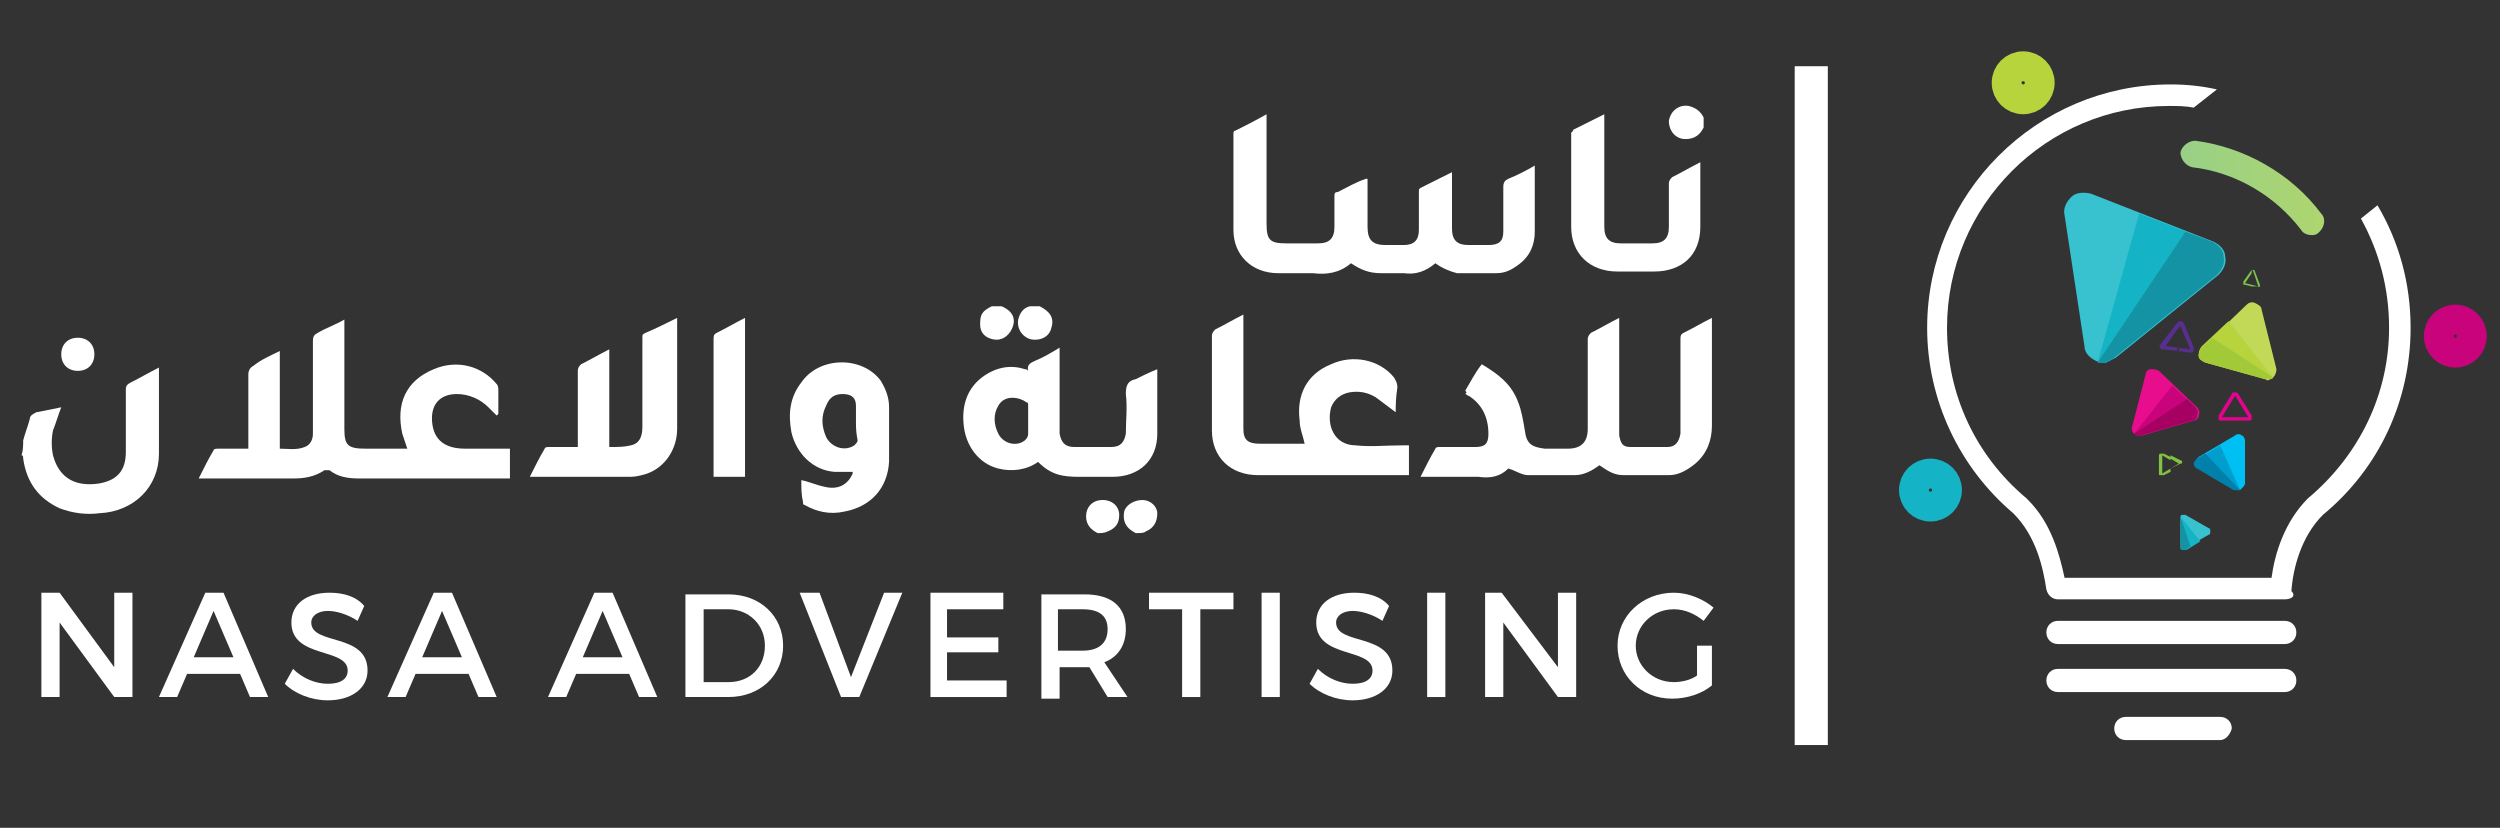 <?xml version="1.0" encoding="utf-8"?>
<!-- Generator: Adobe Illustrator 22.0.1, SVG Export Plug-In . SVG Version: 6.00 Build 0)  -->
<svg version="1.1" id="Layer_1" xmlns="http://www.w3.org/2000/svg" xmlns:xlink="http://www.w3.org/1999/xlink" x="0px" y="0px"
	 viewBox="0 0 151 50" style="enable-background:new 0 0 151 50;" xml:space="preserve">
<rect x="0" y="0" width="151" height="50" fill="#333333" stroke="none"/>
<style type="text/css">
	.st0{fill-rule:evenodd;clip-rule:evenodd;fill:#FFFFFF;}
	.st1{fill:#FFFFFF;}
	.st2{fill-rule:evenodd;clip-rule:evenodd;fill:url(#SVGID_1_);}
	.st3{fill-rule:evenodd;clip-rule:evenodd;fill:none;stroke:#15B3C6;stroke-width:2;stroke-miterlimit:2.613;}
	.st4{fill-rule:evenodd;clip-rule:evenodd;fill:none;stroke:#B7D43D;stroke-width:2;stroke-miterlimit:2.613;}
	.st5{fill-rule:evenodd;clip-rule:evenodd;fill:none;stroke:#C9037B;stroke-width:2;stroke-miterlimit:2.613;}
	.st6{fill-rule:evenodd;clip-rule:evenodd;fill:#38C1CF;}
	.st7{fill-rule:evenodd;clip-rule:evenodd;fill:#E70D8D;}
	.st8{fill-rule:evenodd;clip-rule:evenodd;fill:#582E91;}
	.st9{fill-rule:evenodd;clip-rule:evenodd;fill:#E3038C;}
	.st10{fill-rule:evenodd;clip-rule:evenodd;fill:#80C342;}
	.st11{fill-rule:evenodd;clip-rule:evenodd;fill:#7FC34B;}
	.st12{fill-rule:evenodd;clip-rule:evenodd;fill:#15B3C6;}
	.st13{fill-rule:evenodd;clip-rule:evenodd;fill:#1493A4;}
	.st14{fill-rule:evenodd;clip-rule:evenodd;fill:#C2D957;}
	.st15{fill-rule:evenodd;clip-rule:evenodd;fill:#B7D43D;}
	.st16{fill-rule:evenodd;clip-rule:evenodd;fill:#A2C937;}
	.st17{fill-rule:evenodd;clip-rule:evenodd;fill:#C9037B;}
	.st18{fill-rule:evenodd;clip-rule:evenodd;fill:#A60062;}
	.st19{fill-rule:evenodd;clip-rule:evenodd;fill:#00BFF3;}
	.st20{fill-rule:evenodd;clip-rule:evenodd;fill:#009ECC;}
	.st21{fill-rule:evenodd;clip-rule:evenodd;fill:#0080AB;}
</style>
<g id="ar">
	<polygon class="st0" points="8,42.1 8,35.8 6.9,35.8 6.9,40.3 3.6,35.8 2.5,35.8 2.5,42.1 3.6,42.1 3.6,37.6 6.9,42.1 	"/>
	<path class="st0" d="M14.5,40.7l0.6,1.4h1.1l-2.7-6.3h-1.1l-2.8,6.3h1.1l0.6-1.4H14.5L14.5,40.7z M14.1,39.7L14.1,39.7h-2.4
		l1.2-2.8L14.1,39.7z"/>
	<path class="st0" d="M19.9,35.8c-1.4,0-2.3,0.7-2.3,1.8c0,2.2,3.4,1.5,3.4,2.9c0,0.5-0.4,0.8-1.2,0.8c-0.7,0-1.5-0.3-2.1-0.9
		l-0.5,0.9c0.6,0.6,1.6,1,2.6,1c1.4,0,2.4-0.7,2.4-1.8c0-2.3-3.4-1.5-3.4-2.9c0-0.4,0.4-0.7,1-0.7c0.5,0,1.2,0.2,1.8,0.6l0.4-0.9
		C21.5,36,20.7,35.8,19.9,35.8z"/>
	<path class="st0" d="M28.3,40.7l0.6,1.4H30l-2.7-6.3h-1.1l-2.8,6.3h1.1l0.6-1.4H28.3L28.3,40.7z M27.9,39.7L27.9,39.7h-2.4l1.2-2.8
		L27.9,39.7z"/>
	<path class="st0" d="M38,40.7l0.6,1.4h1.1L37,35.8h-1.1l-2.8,6.3h1.1l0.6-1.4H38L38,40.7z M37.6,39.7L37.6,39.7h-2.4l1.2-2.8
		L37.6,39.7z"/>
	<path class="st0" d="M41.4,35.8v6.3H44c1.9,0,3.3-1.3,3.3-3.1c0-1.8-1.4-3.1-3.3-3.1H41.4L41.4,35.8z M42.5,36.8L42.5,36.8H44
		c1.2,0,2.2,0.9,2.2,2.2c0,1.3-0.9,2.2-2.2,2.2h-1.5V36.8z"/>
	<polygon class="st0" points="51.9,42.1 54.5,35.8 53.4,35.8 51.4,40.9 49.5,35.8 48.3,35.8 50.8,42.1 	"/>
	<polygon class="st0" points="60.6,36.8 60.6,35.8 56.2,35.8 56.2,42.1 60.8,42.1 60.8,41.1 57.2,41.1 57.2,39.4 60.3,39.4 
		60.3,38.5 57.2,38.5 57.2,36.8 	"/>
	<path class="st0" d="M66.9,42.1h1.2L66.7,40c0.8-0.3,1.3-1,1.3-2c0-1.4-0.9-2.1-2.5-2.1h-2.6v6.3h1.1v-1.9h1.5c0.1,0,0.2,0,0.3,0
		L66.9,42.1L66.9,42.1z M63.9,39.3L63.9,39.3v-2.5h1.5c1,0,1.5,0.4,1.5,1.2c0,0.9-0.6,1.3-1.5,1.3H63.9z"/>
	<polygon class="st0" points="74.5,36.8 74.5,35.8 69.4,35.8 69.4,36.8 71.4,36.8 71.4,42.1 72.5,42.1 72.5,36.8 	"/>
	<rect x="76.2" y="35.8" class="st0" width="1.1" height="6.3"/>
	<path class="st0" d="M81.8,35.8c-1.4,0-2.3,0.7-2.3,1.8c0,2.2,3.4,1.5,3.4,2.9c0,0.5-0.4,0.8-1.2,0.8c-0.7,0-1.5-0.3-2.1-0.9
		l-0.5,0.9c0.6,0.6,1.6,1,2.6,1c1.4,0,2.4-0.7,2.4-1.8c0-2.3-3.4-1.5-3.4-2.9c0-0.4,0.4-0.7,1-0.7c0.5,0,1.2,0.2,1.8,0.6l0.4-0.9
		C83.4,36,82.6,35.8,81.8,35.8z"/>
	<rect x="86.2" y="35.8" class="st0" width="1.1" height="6.3"/>
	<polygon class="st0" points="95.2,42.1 95.2,35.8 94.1,35.8 94.1,40.3 90.7,35.8 89.7,35.8 89.7,42.1 90.8,42.1 90.8,37.6 
		94.1,42.1 	"/>
	<path class="st0" d="M102.5,39v1.8c-0.4,0.3-1,0.4-1.4,0.4c-1.3,0-2.3-1-2.3-2.2c0-1.2,1-2.2,2.3-2.2c0.7,0,1.3,0.3,1.8,0.7
		l0.6-0.8c-0.6-0.5-1.5-0.9-2.4-0.9c-1.9,0-3.4,1.4-3.4,3.2c0,1.8,1.4,3.2,3.3,3.2c0.9,0,1.8-0.3,2.4-0.8V39H102.5z"/>
	<rect x="108.4" y="4" class="st0" width="2" height="41"/>
	<g>
		<path class="st1" d="M1.4,26.6c0.1-0.4,0.3-0.9,0.4-1.3C1.8,25.1,2,25,2.2,24.9c0.5-0.1,1-0.2,1.5-0.3c-0.2,0.5-0.3,0.9-0.5,1.4
			c-0.1,0.5-0.1,1,0,1.5c0.4,1.5,1.5,1.9,2.8,1.7c1.1-0.2,1.6-0.8,1.6-1.9c0-1.3,0-2.5,0-3.8c0-0.2,0.1-0.3,0.3-0.4
			c0.6-0.3,1.1-0.6,1.7-0.9c0,0.1,0,0.1,0,0.1c0,1.7,0,3.4,0,5.1c0,2-1.5,3.5-3.6,3.6c-0.8,0.1-1.6,0-2.4-0.3c-1.3-0.6-2-1.6-2.2-3
			c0-0.1,0-0.2-0.1-0.2C1.4,27.2,1.4,26.9,1.4,26.6z"/>
		<path class="st1" d="M62.8,18.5c0.6,0.3,0.9,0.7,0.7,1.3c-0.1,0.5-0.6,0.8-1.2,0.7c-0.5-0.1-0.9-0.6-0.8-1.2
			c0.1-0.4,0.3-0.7,0.7-0.8C62.4,18.5,62.6,18.5,62.8,18.5z"/>
		<path class="st1" d="M66.3,32.2c-0.4-0.2-0.7-0.5-0.7-1c0-0.6,0.4-1,1-1c0.6,0,1,0.4,1,0.9c0,0.5-0.2,0.8-0.7,1
			C66.7,32.2,66.5,32.2,66.3,32.2z"/>
		<path class="st1" d="M102.9,7.7c-0.2,0.4-0.5,0.7-1.1,0.7c-0.6,0-1-0.5-1-1.1c0.1-0.6,0.6-1,1.2-0.9c0.4,0.1,0.7,0.3,0.9,0.7
			C102.9,7.3,102.9,7.5,102.9,7.7z"/>
		<path class="st1" d="M68.6,32.2c-0.6-0.3-0.8-0.7-0.7-1.3c0.1-0.4,0.6-0.7,1.1-0.7c0.5,0,0.9,0.4,0.9,0.8c0,0.5-0.2,0.9-0.7,1.1
			C69.1,32.2,68.9,32.2,68.6,32.2z"/>
		<path class="st1" d="M60.5,18.5c0.7,0.3,0.9,0.8,0.6,1.4c-0.2,0.4-0.6,0.7-1.1,0.6c-0.5-0.1-0.8-0.4-0.8-0.9
			c0-0.6,0.1-0.8,0.7-1.1C60.1,18.5,60.3,18.5,60.5,18.5z"/>
		<path class="st1" d="M16.9,21.2c0,2,0,3.9,0,5.9c0.5,0,1,0.1,1.5-0.1c0.3-0.1,0.5-0.4,0.5-0.8c0-0.2,0-0.4,0-0.6c0-1.7,0-3.4,0-5
			c0-0.3,0.1-0.4,0.3-0.5c0.5-0.3,1.1-0.5,1.6-0.8c0,0.1,0,0.2,0,0.3c0,2.1,0,4.2,0,6.3c0,1,0.2,1.2,1.3,1.2c0.8,0,1.6,0,2.4,0
			c0,0,0,0,0.1,0c-0.1-0.3-0.2-0.6-0.3-0.9c-0.4-1.8,0.2-3.2,1.9-3.9c1.4-0.6,2.9-0.2,3.8,0.9c0.1,0.1,0.1,0.3,0.1,0.4
			c0,0.5,0,0.9,0,1.4c0,0,0,0-0.1,0.1c-0.2-0.2-0.3-0.3-0.5-0.5c-0.5-0.5-1.2-0.8-1.9-0.8c-1,0-1.6,0.6-1.5,1.7
			c0.1,1.1,0.8,1.6,2,1.6c0.9,0,1.8,0,2.7,0c0,0.6,0,1.2,0,1.8c-0.1,0-0.2,0-0.3,0c-2.9,0-5.9,0-8.8,0c-0.7,0-1.3-0.1-1.8-0.5
			c-0.1,0-0.2,0-0.3,0c-0.6,0.4-1.2,0.5-1.9,0.5c-1.8,0-3.6,0-5.4,0c-0.1,0-0.2,0-0.3,0c0.3-0.6,0.6-1.2,0.9-1.7
			c0-0.1,0.2-0.1,0.3-0.1c0.6,0,1.2,0,1.8,0c0-0.1,0-0.2,0-0.3c0-1.4,0-2.8,0-4.2c0-0.2,0.1-0.4,0.3-0.5
			C15.8,21.7,16.3,21.5,16.9,21.2z"/>
		<path class="st1" d="M86.7,15.9c-0.6,0.5-1.2,0.7-1.9,0.6c-0.5,0-1,0-1.4,0c-0.7,0-1.2-0.2-1.8-0.6c-0.7,0.6-1.5,0.7-2.3,0.6
			c-0.7,0-1.4,0-2.1,0c-1.6,0-2.7-1.1-2.7-2.6c0-1.9,0-3.9,0-5.8c0-0.1,0-0.2,0.1-0.2c0.6-0.3,1.2-0.6,1.9-1c0,0.2,0,0.3,0,0.4
			c0,2.1,0,4.1,0,6.2c0,1,0.2,1.2,1.2,1.2c0.6,0,1.3,0,1.9,0c0.7,0,1-0.3,1-1c0-0.6,0-1.2,0-1.8c0-0.2,0-0.3,0.2-0.3
			c0.6-0.3,1.1-0.6,1.7-0.8c0,0,0,0,0.1,0c0,0.1,0,0.2,0,0.3c0,0.9,0,1.8,0,2.6c0,0.8,0.3,1.1,1.1,1.1c0.4,0,0.7,0,1.1,0
			c0.6,0,0.9-0.3,0.9-0.9c0-0.8,0-1.5,0-2.3c0-0.2,0-0.2,0.2-0.3c0.6-0.3,1.2-0.6,1.8-0.9c0,0.1,0,0.2,0,0.3c0,1,0,2,0,3.1
			c0,0.7,0.3,1,1,1c0.4,0,0.8,0,1.2,0c0.6,0,0.9-0.2,0.9-0.8c0-0.9,0-1.8,0-2.7c0-0.3,0.1-0.4,0.3-0.5c0.5-0.2,1.1-0.5,1.6-0.8
			c0,0.1,0,0.1,0,0.1c0,1.3,0,2.6,0,3.9c0,0.8-0.3,1.5-1,2c-0.4,0.3-0.8,0.5-1.3,0.5c-0.8,0-1.6,0-2.4,0
			C87.6,16.4,87.1,16.2,86.7,15.9z"/>
		<path class="st1" d="M88.5,23.6c0.3-0.5,0.6-1.1,1-1.6c1,0.6,1.8,1.2,2.2,2.3c0.2,0.5,0.3,1.1,0.4,1.7c0.1,0.8,0.4,1,1.2,1.1
			c0.5,0,0.9,0,1.4,0c0.8,0,1.2-0.4,1.2-1.2c0-1.8,0-3.6,0-5.4c0-0.2,0.1-0.3,0.2-0.4c0.6-0.3,1.1-0.6,1.7-0.9c0,0.2,0,0.3,0,0.4
			c0,2.1,0,4.2,0,6.3c0,0.1,0,0.3,0,0.4c0.1,0.5,0.2,0.7,0.7,0.7c0.7,0,1.5,0,2.2,0c0.5,0,0.7-0.3,0.8-0.8c0-0.2,0-0.3,0-0.5
			c0-1.7,0-3.4,0-5.2c0-0.2,0-0.3,0.2-0.4c0.6-0.3,1.1-0.6,1.7-0.9c0,0.1,0,0.2,0,0.2c0,2.1,0,4.2,0,6.3c0,0.9-0.3,1.7-1,2.3
			c-0.5,0.4-1,0.7-1.6,0.7c-0.9,0-1.8,0-2.7,0c-0.6,0-0.9-0.2-1.5-0.6c-0.4,0.3-0.9,0.6-1.5,0.6c-0.9,0-1.9,0-2.8,0
			c-0.4,0-0.8-0.3-1.2-0.4c-0.5,0.5-1.1,0.6-1.8,0.5c-1.1,0-2.1,0-3.2,0c-0.1,0-0.2,0-0.3,0c0.3-0.6,0.6-1.2,0.9-1.7
			c0-0.1,0.2-0.1,0.2-0.1c0.7,0,1.4,0,2.2,0c0.6,0,0.8-0.2,0.8-0.8c0-1-0.4-1.8-1.2-2.3c-0.1,0-0.1-0.1-0.2-0.1
			C88.6,23.7,88.6,23.7,88.5,23.6z"/>
		<path class="st1" d="M84.3,24.9c-0.4-0.3-0.8-0.6-1.2-0.9c-0.5-0.3-1-0.4-1.6-0.3c-0.5,0.1-0.9,0.4-1.1,0.9
			c-0.3,1.1,0.2,2.3,1.5,2.3c0.9,0.1,1.8,0,2.8,0c0.1,0,0.2,0,0.4,0c0,0.6,0,1.2,0,1.8c-0.1,0-0.2,0-0.3,0c-2.9,0-5.9,0-8.8,0
			c-1.7,0-2.8-1.1-2.8-2.7c0-1.9,0-3.8,0-5.7c0-0.2,0.1-0.3,0.2-0.4c0.6-0.3,1.1-0.6,1.7-0.9c0,0.2,0,0.3,0,0.4c0,2.1,0,4.2,0,6.3
			c0,0.1,0,0.2,0,0.2c0,0.7,0.3,0.9,1,0.9c0.9,0,1.8,0,2.7,0c-0.1-0.5-0.3-0.9-0.3-1.4c-0.2-1.5,0.4-2.8,1.9-3.4
			c1.3-0.6,2.9-0.3,3.8,0.8c0.1,0.2,0.2,0.3,0.2,0.6C84.3,24.1,84.3,24.5,84.3,24.9z"/>
		<path class="st1" d="M69.9,22.3c0,0.4,0,0.8,0,1.2c0,0.9,0,1.8,0,2.7c0,1.6-1.1,2.6-2.7,2.6c-0.7,0-1.3,0-2,0
			c-1,0-1.7-0.1-2.5-0.9c-0.7,0.5-1.6,0.6-2.4,0.4c-1.2-0.3-2-1.4-2.1-2.7c-0.1-1.1,0.2-2.1,1.1-2.8c0.8-0.6,1.7-0.8,2.6-0.5
			c0.1,0,0.1,0,0.2,0.1c-0.1-0.4,0.2-0.5,0.4-0.6c0.5-0.2,1-0.5,1.5-0.8c0,0.2,0,0.2,0,0.3c0,1.5,0,3,0,4.6c0,0.1,0,0.2,0,0.3
			c0.1,0.5,0.3,0.8,0.9,0.8c0.7,0,1.5,0,2.2,0c0.6,0,0.8-0.3,0.9-0.8c0-0.8,0.1-1.6,0-2.4c0-0.5,0.1-0.8,0.6-0.9
			C69,22.7,69.4,22.5,69.9,22.3C69.9,22.3,69.9,22.3,69.9,22.3z M62.1,25.4c0-0.3,0-0.6,0-0.9c0-0.1,0-0.2-0.1-0.2
			c-0.4-0.3-1.3-0.5-1.7,0.2C60,25,60,25.6,60.3,26.2c0.3,0.6,1.1,0.8,1.6,0.4c0.1-0.1,0.2-0.2,0.2-0.4
			C62.1,25.9,62.1,25.7,62.1,25.4z"/>
		<path class="st1" d="M40.9,19.2c0,0.1,0,0.2,0,0.3c0,2.1,0,4.3,0,6.4c0,1.2-0.7,2.3-1.8,2.7c-0.3,0.1-0.7,0.2-1,0.2
			c-2,0-3.9,0-5.9,0c0,0-0.1,0-0.2,0c0.3-0.6,0.6-1.2,0.9-1.7c0-0.1,0.2-0.1,0.2-0.1c0.6,0,1.2,0,1.8,0c0-0.1,0-0.2,0-0.3
			c0-1.4,0-2.9,0-4.3c0-0.2,0.1-0.3,0.2-0.4c0.6-0.3,1.1-0.6,1.7-0.9c0,2,0,3.9,0,5.9c0.5,0,0.9,0,1.3-0.1c0.5-0.1,0.7-0.5,0.7-1.1
			c0-1,0-1.9,0-2.9c0-0.8,0-1.7,0-2.5c0-0.2,0-0.2,0.2-0.3C39.7,19.8,40.3,19.5,40.9,19.2z"/>
		<path class="st1" d="M48.4,29c0.5,0.1,0.9,0.3,1.4,0.4c0.8,0.2,1.4-0.1,1.7-0.8c0,0,0-0.1,0-0.1c-0.4,0-0.7,0-1.1,0
			c-1.3-0.1-2.3-1.1-2.6-2.4c-0.2-1.1-0.1-2.1,0.6-3c1.1-1.6,3.7-1.6,4.8-0.1c0.3,0.5,0.5,1,0.5,1.6c0,1.1,0,2.2,0,3.3
			c-0.1,1.6-1.1,2.7-2.7,3c-0.9,0.2-1.7,0-2.4-0.4c-0.1,0-0.1-0.1-0.1-0.2C48.4,29.9,48.4,29.5,48.4,29z M51.7,25.5
			C51.7,25.5,51.7,25.5,51.7,25.5c0-0.3,0-0.7,0-1c0-0.5-0.3-0.7-0.8-0.7c-0.5,0-0.8,0.2-1,0.7c-0.3,0.6-0.3,1.2,0,1.9
			c0.3,0.6,1.1,0.9,1.7,0.5c0.1-0.1,0.2-0.2,0.2-0.3C51.7,26.1,51.7,25.8,51.7,25.5z"/>
		<path class="st1" d="M96.9,6.9c0,1,0,2,0,2.9c0,1.3,0,2.6,0,3.9c0,0.7,0.3,1,1,1c0.6,0,1.3,0,1.9,0c0.7,0,1-0.3,1-1
			c0-0.9,0-1.8,0-2.6c0-0.2,0.1-0.3,0.2-0.4c0.6-0.3,1.1-0.6,1.7-0.9c0,0.1,0,0.2,0,0.3c0,1.2,0,2.4,0,3.6c0,1.7-1.1,2.7-2.8,2.7
			c-0.7,0-1.5,0-2.2,0c-1.7,0-2.8-1.1-2.8-2.7c0-1.9,0-3.8,0-5.7C95,8,95,7.8,95.1,7.8C95.7,7.5,96.3,7.2,96.9,6.9z"/>
		<path class="st1" d="M45,28.8c-0.7,0-1.3,0-1.9,0c0-0.1,0-0.2,0-0.3c0-2.7,0-5.3,0-8c0-0.2,0-0.3,0.2-0.4c0.6-0.3,1.1-0.6,1.7-0.9
			C45,22.4,45,25.6,45,28.8z"/>
		<path class="st1" d="M4.7,22.4c-0.6,0-1-0.4-1-1c0-0.6,0.4-1,1-1c0.6,0,1,0.4,1,1C5.7,22,5.3,22.4,4.7,22.4z"/>
	</g>
	<g>
		<path class="st0" d="M138,36.2l-13.7,0c-0.3,0-0.6-0.2-0.7-0.6c-0.2-1.3-0.6-3.2-2-4.6c0,0,0,0,0,0c-3.3-2.8-5.2-6.9-5.2-11.2
			c0-8.1,6.6-14.7,14.7-14.7c1,0,1.9,0.1,2.8,0.3l-1.4,1.1c-0.5-0.1-1-0.1-1.5-0.1c-7.4,0-13.4,6-13.4,13.4c0,4,1.7,7.7,4.8,10.3
			c0,0,0.1,0.1,0.1,0.1c1.4,1.4,1.9,3.3,2.2,4.7l12.5,0c0.2-1.5,0.8-3.4,2.2-4.8c3.1-2.6,4.9-6.3,4.9-10.3c0-2.4-0.6-4.6-1.7-6.6
			l1-0.8c1.3,2.2,2,4.7,2,7.4c0,4.4-1.9,8.5-5.3,11.3c-1.3,1.3-1.8,3.2-1.9,4.6C138.7,36,138.4,36.2,138,36.2z"/>
		<path class="st0" d="M138,38.9h-13.7c-0.4,0-0.7-0.3-0.7-0.7c0-0.4,0.3-0.7,0.7-0.7H138c0.4,0,0.7,0.3,0.7,0.7
			C138.7,38.6,138.4,38.9,138,38.9z"/>
		<path class="st0" d="M138,41.8h-13.7c-0.4,0-0.7-0.3-0.7-0.7c0-0.4,0.3-0.7,0.7-0.7H138c0.4,0,0.7,0.3,0.7,0.7
			C138.7,41.5,138.4,41.8,138,41.8z"/>
		<path class="st0" d="M134.1,44.7h-5.7c-0.4,0-0.7-0.3-0.7-0.7c0-0.4,0.3-0.7,0.7-0.7h5.7c0.4,0,0.7,0.3,0.7,0.7
			C134.7,44.4,134.4,44.7,134.1,44.7z"/>
		<linearGradient id="SVGID_1_" gradientUnits="userSpaceOnUse" x1="98.963" y1="11.398" x2="154.386" y2="11.398">
			<stop  offset="0" style="stop-color:#2CC1D7"/>
			<stop  offset="0.26" style="stop-color:#69C6B9"/>
			<stop  offset="0.846" style="stop-color:#BCD860"/>
			<stop  offset="1" style="stop-color:#CFDD3D"/>
		</linearGradient>
		<path class="st2" d="M139.6,14.2c-0.2,0-0.5-0.1-0.6-0.3c-1.6-2.1-4-3.5-6.6-3.8c-0.4-0.1-0.7-0.5-0.7-0.9
			c0.1-0.4,0.5-0.7,0.9-0.7c3,0.4,5.8,2,7.6,4.4c0.3,0.3,0.2,0.8-0.1,1.1C139.9,14.2,139.8,14.2,139.6,14.2z"/>
		<path class="st3" d="M116.6,28.7c0.5,0,0.9,0.4,0.9,0.9c0,0.5-0.4,0.9-0.9,0.9c-0.5,0-0.9-0.4-0.9-0.9
			C115.7,29.1,116.1,28.7,116.6,28.7"/>
		<path class="st4" d="M122.2,4.1c0.5,0,0.9,0.4,0.9,0.9c0,0.5-0.4,0.9-0.9,0.9c-0.5,0-0.9-0.4-0.9-0.9
			C121.3,4.5,121.7,4.1,122.2,4.1"/>
		<path class="st5" d="M148.3,19.4c0.5,0,0.9,0.4,0.9,0.9c0,0.5-0.4,0.9-0.9,0.9c-0.5,0-0.9-0.4-0.9-0.9
			C147.4,19.8,147.8,19.4,148.3,19.4"/>
		<path class="st6" d="M127.2,21.9c-0.2,0-0.4,0-0.6-0.1c-0.4-0.2-0.7-0.5-0.7-0.9l-1.2-7.9c-0.1-0.4,0.1-0.8,0.4-1.1
			c0.3-0.3,0.8-0.3,1.2-0.2l7.4,2.9c0.4,0.2,0.7,0.5,0.7,0.9c0.1,0.4-0.1,0.8-0.4,1.1l-6.2,5C127.6,21.7,127.4,21.8,127.2,21.9z"/>
		<path class="st6" d="M131.9,33.2c0,0-0.1,0-0.1,0c-0.1,0-0.1-0.1-0.1-0.2v-1.7c0-0.1,0-0.2,0.1-0.2c0.1,0,0.2,0,0.2,0l1.4,0.8
			c0.1,0,0.1,0.1,0.1,0.2c0,0.1,0,0.2-0.1,0.2l-1.4,0.8C132,33.2,132,33.2,131.9,33.2z"/>
		<path class="st7" d="M129.1,26.3c-0.1,0-0.2-0.1-0.2-0.1c-0.1-0.1-0.2-0.3-0.1-0.5l0.8-3.1c0-0.2,0.2-0.3,0.3-0.3
			c0.2,0,0.3,0,0.5,0.1l2.3,2.2c0.1,0.1,0.2,0.3,0.1,0.5c0,0.2-0.2,0.3-0.3,0.3l-3.1,0.9C129.2,26.3,129.1,26.3,129.1,26.3z"/>
		<path class="st8" d="M131.7,19.7C131.7,19.7,131.7,19.7,131.7,19.7C131.7,19.7,131.7,19.7,131.7,19.7l-0.2,0.2v-0.4
			c0.1-0.1,0.1-0.1,0.2-0.1c0.1,0,0.2,0.1,0.2,0.1l0.6,1.5c0,0.1,0,0.2,0,0.2c-0.1,0.1-0.1,0.1-0.2,0.1l-0.8-0.1v-0.2l0.8,0.1
			c0,0,0,0,0,0c0,0,0,0,0,0L131.7,19.7C131.7,19.7,131.7,19.7,131.7,19.7L131.7,19.7z M131.5,19.9v-0.4c0,0,0,0,0,0l-1,1.3
			c-0.1,0.1-0.1,0.2,0,0.2c0,0,0,0.1,0.1,0.1c0,0,0.1,0,0.1,0l0.9,0.1v-0.2l-0.8-0.1c0,0,0,0,0,0c0,0,0,0,0,0L131.5,19.9L131.5,19.9
			z"/>
		<path class="st9" d="M135,25.2l0.8,0c0,0,0,0,0,0c0,0,0,0,0,0l-0.8-1.3v-0.2c0.1,0,0.1,0,0.2,0.1l0.8,1.3c0,0.1,0,0.2,0,0.2
			c0,0.1-0.1,0.1-0.2,0.1l-0.8,0V25.2L135,25.2z M135,23.9C135,23.9,135,23.9,135,23.9L135,23.9l0-0.2c0,0,0,0,0,0
			c-0.1,0-0.2,0-0.2,0.1l-0.8,1.3c0,0.1,0,0.2,0,0.2c0,0,0,0.1,0.1,0.1c0,0,0.1,0,0.1,0l0.8,0v-0.2l-0.8,0c0,0,0,0,0,0c0,0,0,0,0,0
			L135,23.9C135,23.9,135,23.9,135,23.9C135,23.9,135,23.9,135,23.9L135,23.9z"/>
		<path class="st10" d="M131.1,28.3l0.5-0.3c0,0,0,0,0,0c0,0,0,0,0,0l-0.5-0.3v-0.2l0.6,0.3c0.1,0,0.1,0.1,0.1,0.1
			c0,0.1,0,0.1-0.1,0.1l-0.6,0.3V28.3L131.1,28.3z M130.6,27.5C130.6,27.5,130.6,27.5,130.6,27.5l0.5,0.3v-0.2l-0.4-0.2
			c-0.1,0-0.1,0-0.2,0c-0.1,0-0.1,0.1-0.1,0.1v1.1c0,0.1,0,0.1,0.1,0.1c0,0,0.1,0,0.1,0s0.1,0,0.1,0l0.4-0.2v-0.2l-0.5,0.3
			c0,0,0,0,0,0c0,0,0,0,0,0L130.6,27.5C130.6,27.5,130.6,27.5,130.6,27.5C130.6,27.5,130.6,27.5,130.6,27.5L130.6,27.5z"/>
		<path class="st11" d="M136.1,16.4C136.1,16.4,136.1,16.4,136.1,16.4C136,16.4,136,16.4,136.1,16.4l-0.1,0.1L136.1,16.4
			c-0.1-0.1,0-0.1,0-0.1c0,0,0.1,0,0.1,0.1l0.3,0.8c0,0,0,0.1,0,0.1c0,0-0.1,0.1-0.1,0l-0.4,0v-0.1l0.4,0.1c0,0,0,0,0,0c0,0,0,0,0,0
			L136.1,16.4C136.1,16.4,136.1,16.4,136.1,16.4L136.1,16.4z M136,16.5v-0.2c0,0,0,0,0,0l-0.5,0.7c0,0,0,0.1,0,0.1c0,0,0,0,0,0.1
			c0,0,0,0,0.1,0l0.4,0.1v-0.1l-0.4-0.1c0,0,0,0,0,0c0,0,0,0,0,0L136,16.5L136,16.5z"/>
		<path class="st12" d="M127.2,21.9c-0.2,0-0.3,0-0.5,0l2.5-9l4.4,1.7c0.4,0.2,0.7,0.5,0.7,0.9c0.1,0.4-0.1,0.8-0.4,1.1l-6.2,5
			C127.6,21.7,127.4,21.8,127.2,21.9z"/>
		<path class="st13" d="M127.2,21.9c-0.2,0-0.3,0-0.5,0L132,14l1.6,0.6c0.4,0.2,0.7,0.5,0.7,0.9c0.1,0.4-0.1,0.8-0.4,1.1l-6.2,5
			C127.6,21.7,127.4,21.8,127.2,21.9z"/>
		<g>
			<path class="st14" d="M137.1,22.9c0.1,0,0.2-0.1,0.2-0.1c0.1-0.1,0.2-0.3,0.2-0.5l-0.9-3.6c0-0.2-0.2-0.3-0.4-0.4
				c-0.2-0.1-0.4,0-0.5,0.1l-2.7,2.6c-0.1,0.1-0.2,0.3-0.2,0.5c0,0.2,0.2,0.3,0.4,0.4l3.6,1C137,23,137,23,137.1,22.9z"/>
			<g>
				<path class="st15" d="M137.1,22.9c0.1,0,0.1,0,0.2-0.1l-2.7-3.4l-1.6,1.5c-0.1,0.1-0.2,0.3-0.2,0.5c0,0.2,0.2,0.3,0.4,0.4l3.6,1
					C136.9,22.9,137,22.9,137.1,22.9z"/>
				<path class="st16" d="M137.1,22.9c0.1,0,0.1,0,0.2-0.1l-3.7-2.4l-0.6,0.6c-0.1,0.1-0.2,0.3-0.2,0.5c0,0.2,0.2,0.3,0.4,0.4l3.6,1
					C136.9,22.9,137,22.9,137.1,22.9z"/>
			</g>
		</g>
		<path class="st17" d="M129.1,26.3c-0.1,0-0.1,0-0.2-0.1l2.3-2.9l1.4,1.3c0.1,0.1,0.2,0.3,0.1,0.5c0,0.2-0.2,0.3-0.3,0.3l-3.1,0.9
			C129.3,26.3,129.2,26.3,129.1,26.3z"/>
		<path class="st18" d="M129.1,26.3c-0.1,0-0.1,0-0.2-0.1l3.2-2.1l0.5,0.5c0.1,0.1,0.2,0.3,0.1,0.5c0,0.2-0.2,0.3-0.3,0.3l-3.1,0.9
			C129.3,26.3,129.2,26.3,129.1,26.3z"/>
		<path class="st19" d="M135.2,29.6c0.1,0,0.1,0,0.2-0.1c0.1-0.1,0.2-0.2,0.2-0.3v-2.6c0-0.1-0.1-0.3-0.2-0.3
			c-0.1-0.1-0.3-0.1-0.4,0l-2.2,1.3c-0.1,0.1-0.2,0.2-0.2,0.3c0,0.1,0.1,0.3,0.2,0.3l2.2,1.3C135.1,29.6,135.1,29.6,135.2,29.6z"/>
		<path class="st20" d="M135.2,29.6c0,0,0.1,0,0.1,0l-1.2-2.7l-1.3,0.8c-0.1,0.1-0.2,0.2-0.2,0.3c0,0.1,0.1,0.3,0.2,0.3l2.2,1.3
			C135.1,29.6,135.1,29.6,135.2,29.6z"/>
		<path class="st21" d="M135.2,29.6c0,0,0.1,0,0.1,0l-2.1-2.2l-0.5,0.3c-0.1,0.1-0.2,0.2-0.2,0.3c0,0.1,0.1,0.3,0.2,0.3l2.2,1.3
			C135.1,29.6,135.1,29.6,135.2,29.6z"/>
		<g>
			<path class="st12" d="M131.7,31.2C131.7,31.2,131.8,31.1,131.7,31.2l1.2,1.5l-0.8,0.5c-0.1,0-0.2,0-0.2,0c-0.1,0-0.1-0.1-0.1-0.2
				l0-1.7C131.7,31.3,131.7,31.2,131.7,31.2z"/>
			<path class="st13" d="M131.7,31.2C131.7,31.2,131.8,31.1,131.7,31.2l0.6,1.8l-0.3,0.2c-0.1,0-0.2,0-0.2,0c-0.1,0-0.1-0.1-0.1-0.2
				l0-1.7C131.7,31.3,131.7,31.2,131.7,31.2z"/>
		</g>
	</g>
</g>
</svg>
